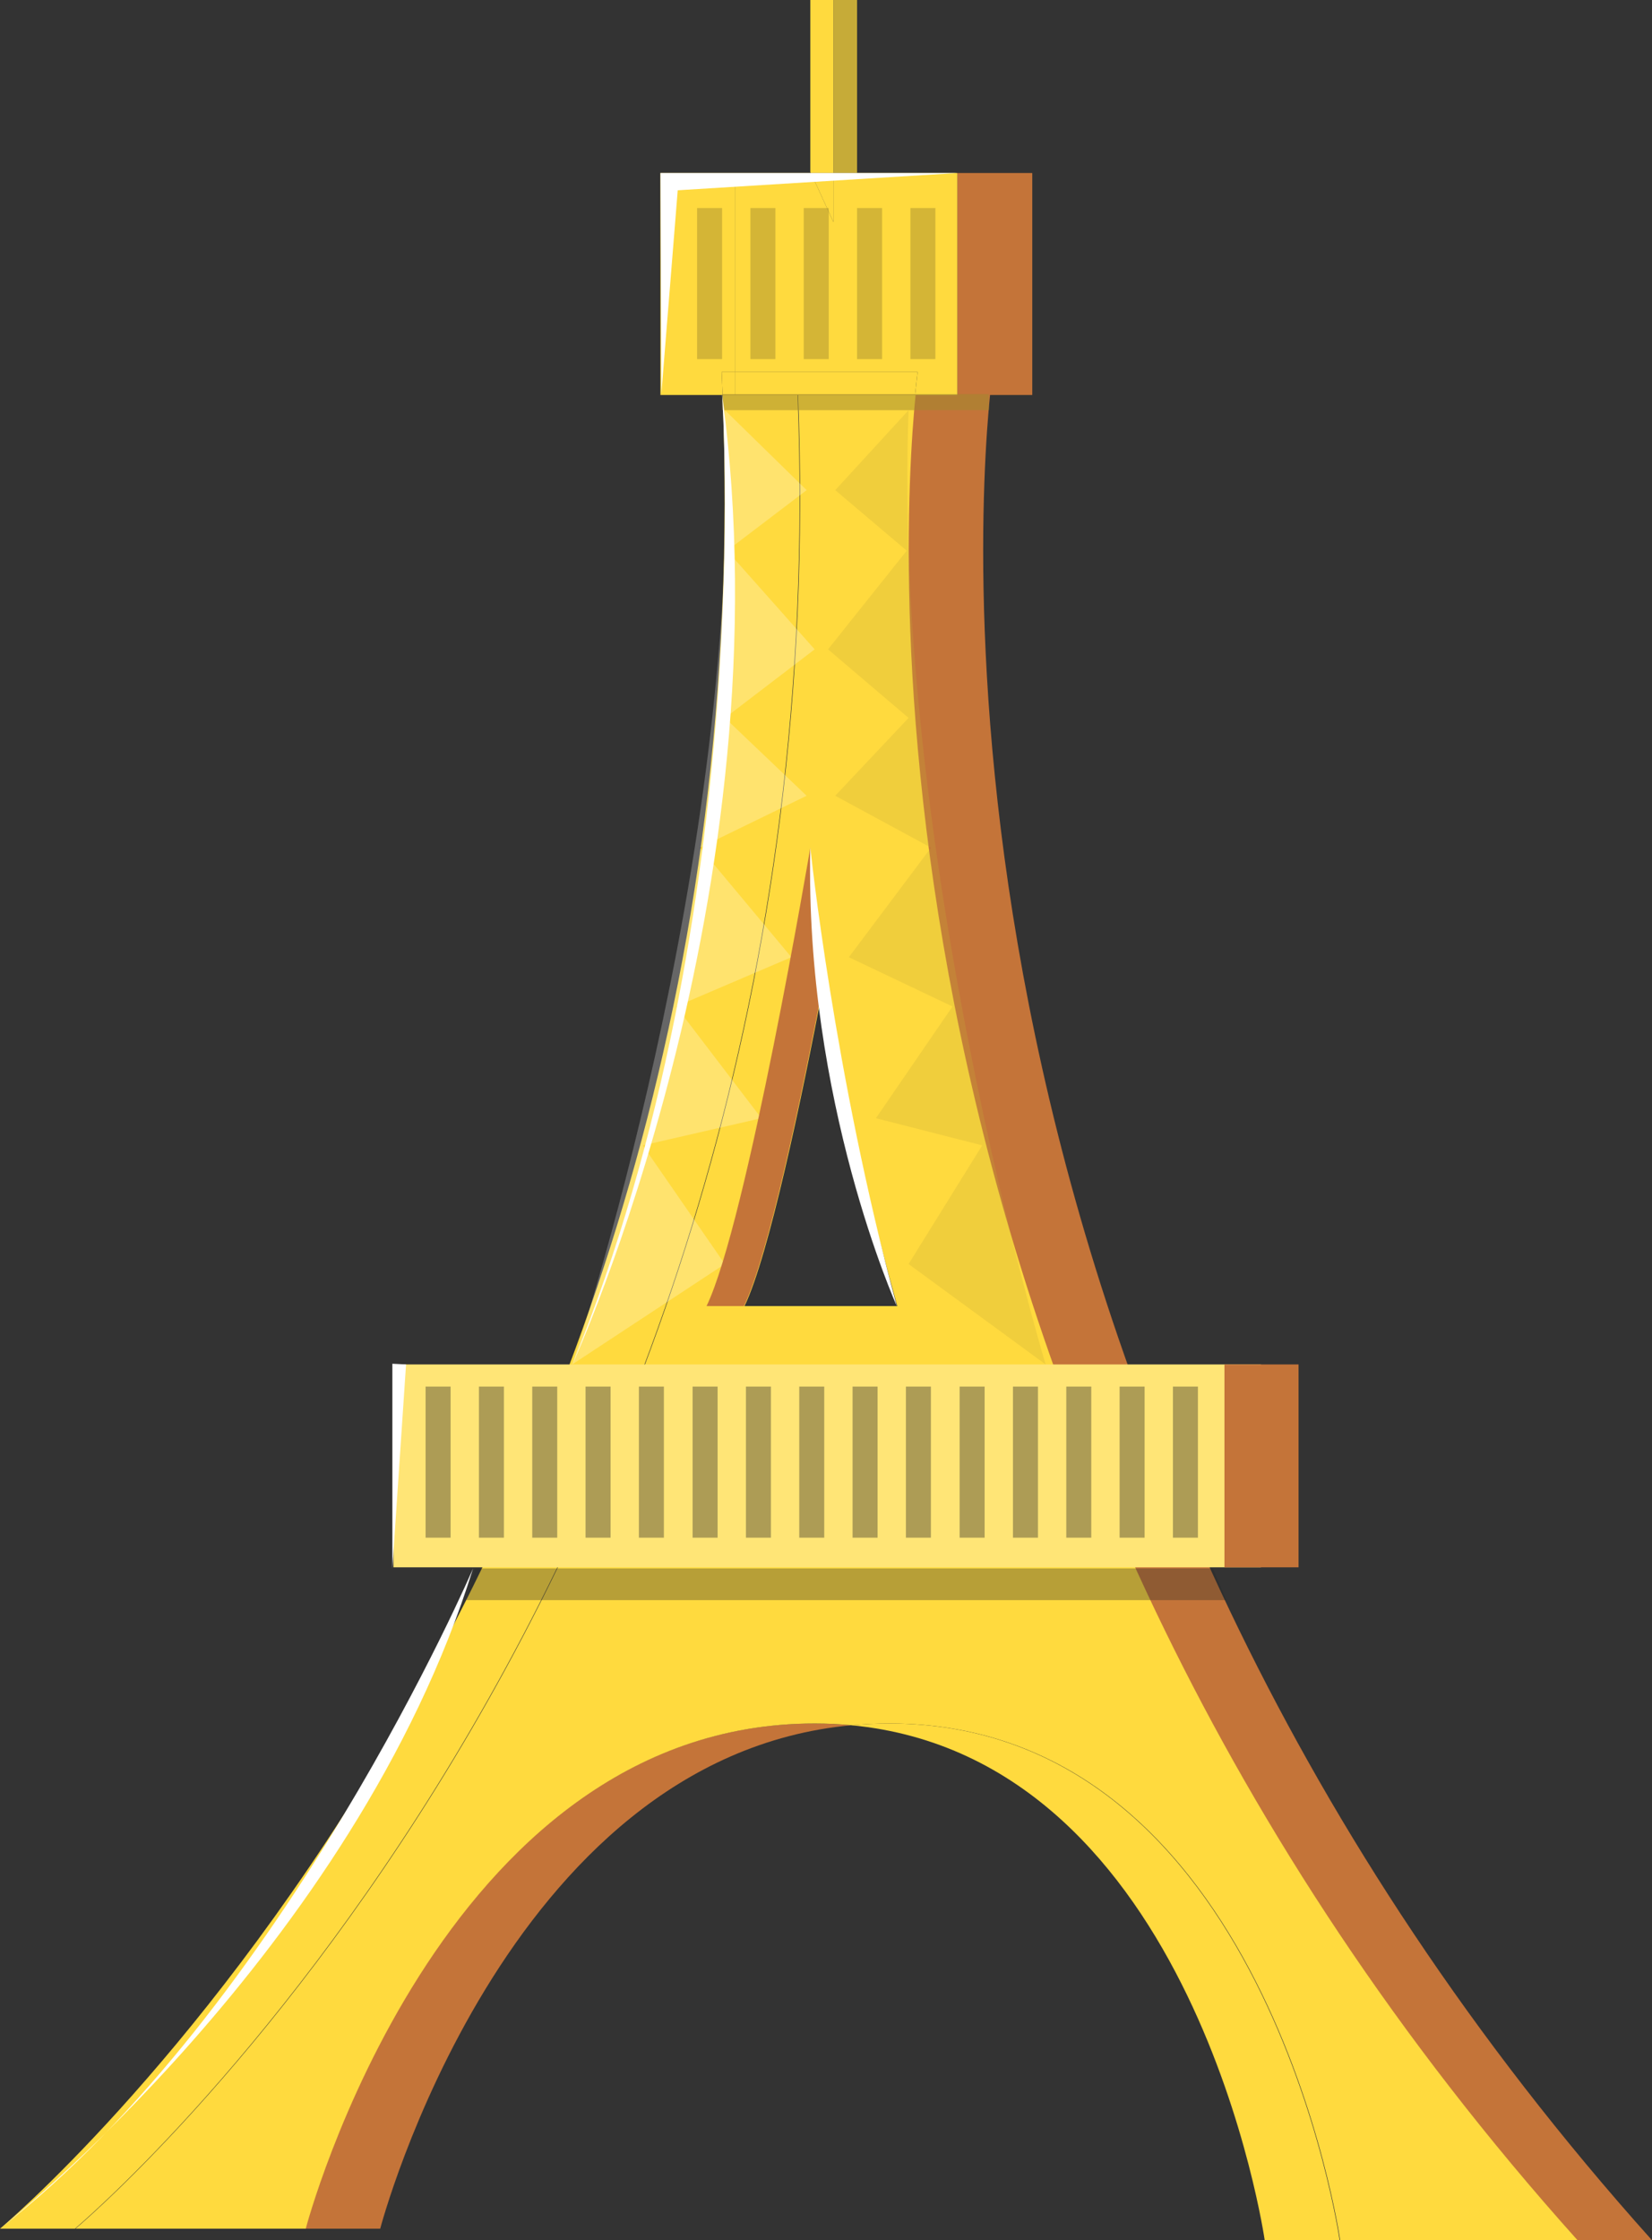 <svg xmlns="http://www.w3.org/2000/svg" viewBox="0 0 573.12 777"><rect x="0" y="0" width="573.12" height="777" fill="#333333" stroke="none"/><defs><style>.cls-1{fill:#c47439;}.cls-2,.cls-9{fill:#c6ab38;}.cls-3{fill:#ffda3e;}.cls-4{fill:#ffe576;}.cls-5{fill:#1e1e1e;}.cls-5,.cls-6{opacity:0.36;}.cls-6{fill:#897628;}.cls-7{fill:#a08a2e;opacity:0.51;}.cls-11,.cls-8{fill:#fff;}.cls-8{opacity:0.25;}.cls-9{opacity:0.26;}.cls-10{fill:#262828;opacity:0.33;}</style></defs><title>eiffel tower finalAsset 101</title><g id="Layer_2" data-name="Layer 2"><g id="Layer_6" data-name="Layer 6"><path class="cls-1" d="M343.47,137h14.65V60h-26v77H317.47c-5.13,51-23.2,358.14,229.65,640h26C320.27,495.14,338.34,188,343.47,137Z"/><polygon class="cls-2" points="281.28 60 255.12 60 255.12 60 281.33 60 281.28 60"/><path class="cls-1" d="M105.9,773h26s42.91-163.43,163.44-174.62c-4.18-.4-8.48-.61-12.89-.61C151.9,597.77,105.9,773,105.9,773Z"/><path class="cls-3" d="M308.44,597.77c-4.47,0-8.83.21-13.11.61C414.7,609.71,438.76,777,438.76,777h26S439,597.77,308.44,597.77Z"/><path class="cls-3" d="M276.7,137h-26C266.89,550,0,773,0,773H26S292.89,550,276.7,137Z"/><path class="cls-3" d="M317.64,137H276.87c16.19,413-250.7,636-250.7,636h79.9s46-175.23,176.54-175.23c4.42,0,8.71.21,12.89.61,4.27-.4,8.64-.61,13.11-.61C439.16,597.77,464.93,777,464.93,777h82.36C294.44,495.14,312.51,188,317.64,137ZM258.29,453c8.41-17.41,19.7-71.24,27.38-111.47C294,392.11,311.29,453,311.29,453Z"/><path class="cls-3" d="M255.12,129V60h-26v77H250.7c-.1-3-.2-5.46-.32-8Z"/><path class="cls-3" d="M318.34,129s-.37,3-.87,8h14.65V60h-43V77l-7.78-17H255.12v69Z"/><path class="cls-3" d="M255.12,129h-4.74c.12,2.54.22,5,.32,8h4.42Z"/><path class="cls-3" d="M255.12,129v8h62.35c.49-5,.87-8,.87-8Z"/><polygon class="cls-3" points="289.12 0 281.12 0 281.12 59.64 281.28 60 289.12 60 289.12 0"/><polygon class="cls-3" points="289.12 60 289.12 60 281.28 60 281.33 60 289.12 60"/><polygon class="cls-3" points="289.12 77 289.12 60 281.33 60 289.12 77"/><rect class="cls-4" x="136.49" y="473.24" width="300.97" height="70.37"/><rect class="cls-1" x="424.79" y="473.24" width="25.71" height="70.37"/><rect class="cls-5" x="147.65" y="480.92" width="8.67" height="52.41"/><rect class="cls-5" x="166.15" y="480.92" width="8.67" height="52.41"/><rect class="cls-5" x="184.65" y="480.92" width="8.67" height="52.41"/><rect class="cls-5" x="203.15" y="480.92" width="8.67" height="52.41"/><rect class="cls-5" x="221.65" y="480.92" width="8.67" height="52.41"/><rect class="cls-5" x="240.28" y="480.92" width="8.67" height="52.41"/><rect class="cls-5" x="258.78" y="480.92" width="8.67" height="52.41"/><rect class="cls-5" x="277.28" y="480.92" width="8.67" height="52.41"/><rect class="cls-5" x="295.78" y="480.92" width="8.67" height="52.41"/><rect class="cls-5" x="314.28" y="480.92" width="8.67" height="52.41"/><rect class="cls-5" x="332.92" y="480.92" width="8.67" height="52.41"/><rect class="cls-5" x="351.42" y="480.92" width="8.67" height="52.41"/><rect class="cls-5" x="369.92" y="480.92" width="8.67" height="52.41"/><rect class="cls-5" x="388.42" y="480.92" width="8.67" height="52.41"/><rect class="cls-5" x="406.92" y="480.92" width="8.67" height="52.41"/><rect class="cls-6" x="241.84" y="72.15" width="8.67" height="52.41"/><rect class="cls-6" x="260.34" y="72.15" width="8.67" height="52.41"/><rect class="cls-6" x="278.84" y="72.15" width="8.67" height="52.41"/><rect class="cls-6" x="297.34" y="72.15" width="8.67" height="52.41"/><rect class="cls-6" x="315.84" y="72.15" width="8.67" height="52.41"/><rect class="cls-7" x="250.5" y="136.7" width="92.57" height="5.57"/><rect class="cls-2" x="289.12" width="8.22" height="60"/><path class="cls-8" d="M251.5,142.27,279.84,170l-27.62,21,30.4,34.22L251.5,249l28.33,27-37,18,31.72,38-40,17.09,29.58,38.75L223,397.26l28.45,41.16-52.93,34.82S257.89,296.54,251.5,142.27Z"/><path class="cls-9" d="M315.21,142.27,289.77,170l24.8,21-27.3,34.22L315.21,249l-25.45,27L323,294,294.5,332l35.95,17.09-26.57,38.75,36.88,9.42-25.55,41.16,47.54,34.82S309.48,296.54,315.21,142.27Z"/><polygon class="cls-10" points="164.78 544 420.78 544 425.45 555 161.78 555 164.78 544"/><path class="cls-1" d="M281.12,294s-22,130-36,159h13c8.41-17.41,19.7-71.24,27.38-111.47C282.46,323.2,280.58,306.23,281.12,294Z"/><path class="cls-11" d="M164.12,544S98.88,696,0,773C0,773,123.12,676,164.12,544Z"/><path class="cls-11" d="M250.5,136.7S263,315.48,198.57,473.24C198.57,473.24,273.89,309.41,250.5,136.7Z"/><polygon class="cls-11" points="136.12 473 136.12 544 140.87 473.24 136.12 473"/><path class="cls-11" d="M281.12,294s8.2,78.67,30,159C311.12,453,279.12,382,281.12,294Z"/><polygon class="cls-11" points="229.12 60 332.12 60 235.12 66 229.44 136.6 229.12 60"/></g></g></svg>